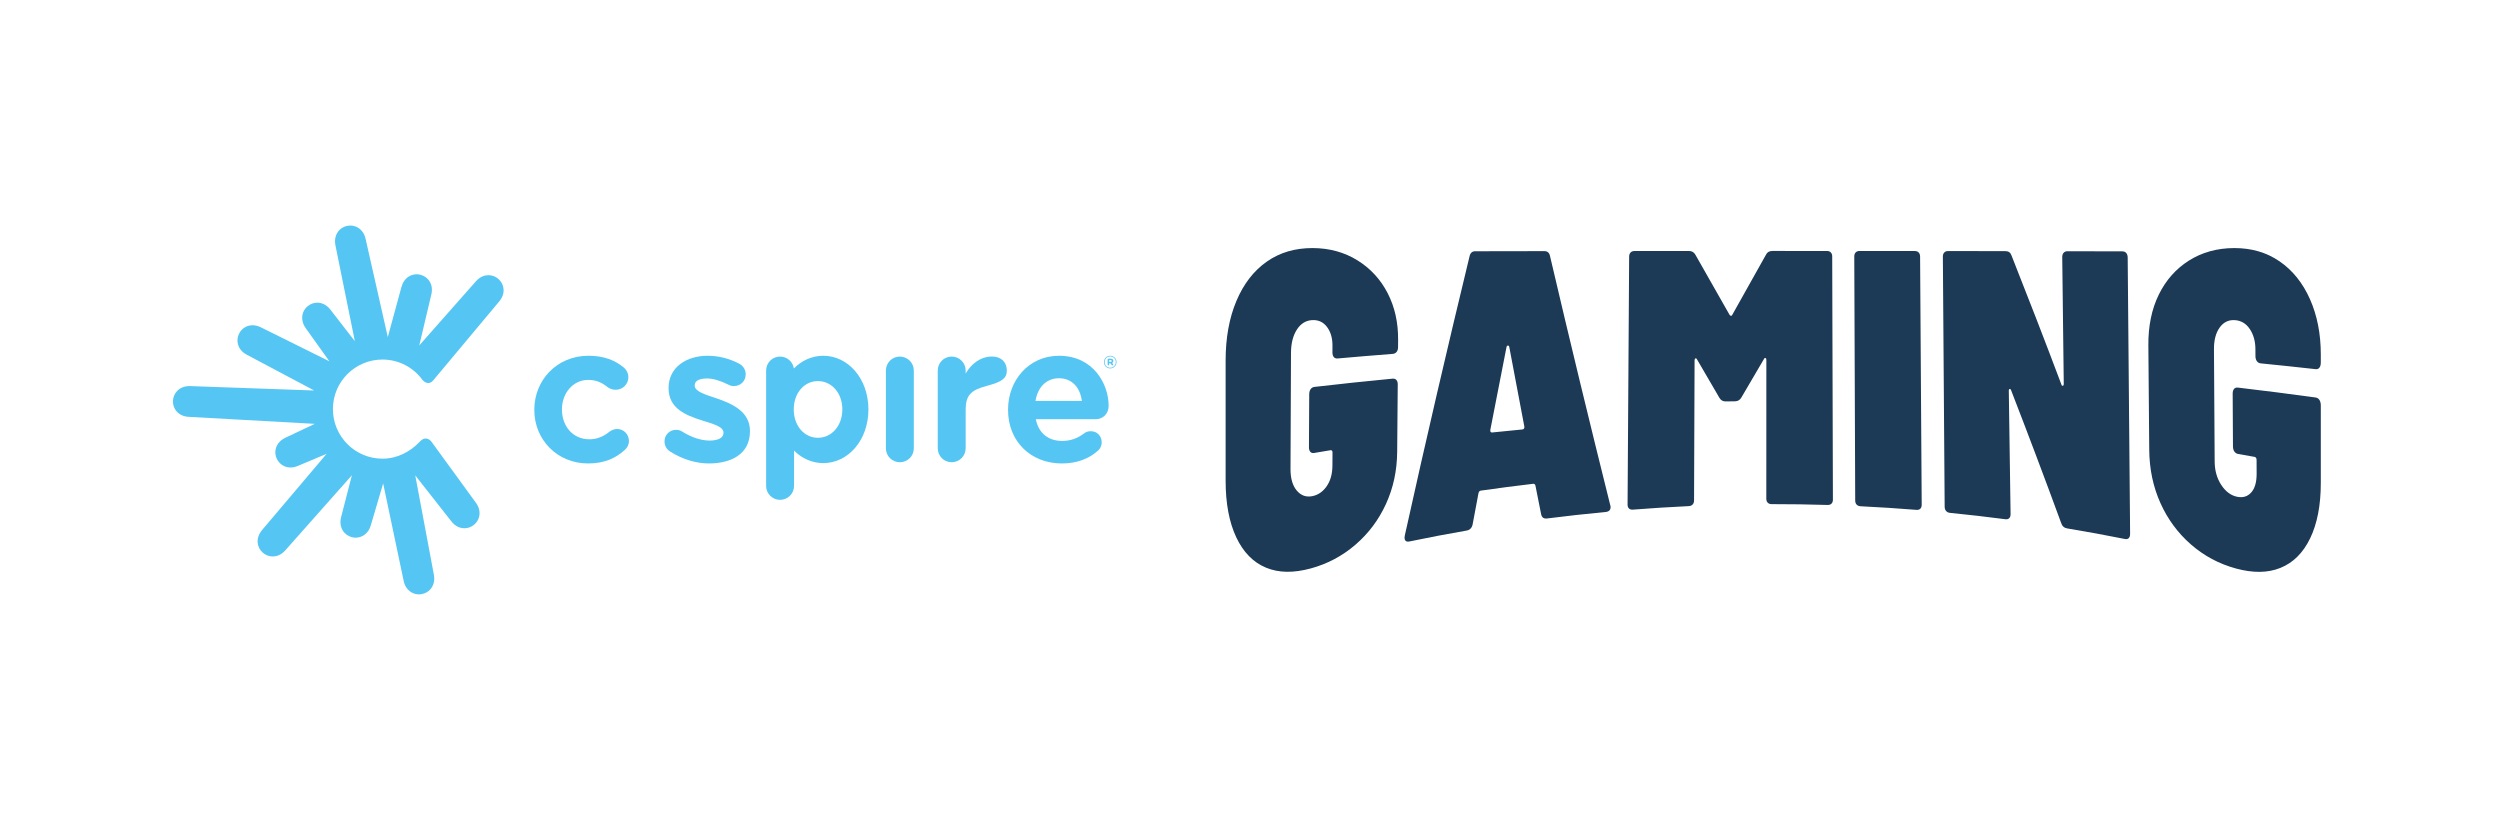 <?xml version="1.0" encoding="UTF-8" standalone="no"?>
<!-- Created with Inkscape (http://www.inkscape.org/) -->

<svg
   version="1.1"
   id="svg1"
   width="1440"
   height="471.107"
   viewBox="0 0 1440 471.107"
   xmlns="http://www.w3.org/2000/svg"
   xmlns:svg="http://www.w3.org/2000/svg">
  <defs
     id="defs1" />
  <g
     id="g1">
    <g
       id="group-R5">
      <path
         id="path2"
         d="m 5483,1083.67 c -55.42,22.99 -98.39,66.6 -129.01,131.59 -30.64,64.88 -46.02,147.11 -46.02,244.74 0,173.54 0,347.08 0,520.63 -0.01,97.58 15.53,184.47 46.81,258.41 31.25,73.99 75.2,130.73 131.89,170.34 56.64,39.63 122.44,58.45 197.23,58.43 73.74,-0.02 138.82,-18.32 195.15,-53.25 56.32,-34.98 99.87,-82.34 130.68,-142.12 30.78,-59.85 45.89,-127.08 45.25,-203.15 -0.08,-10.27 -0.16,-20.53 -0.25,-30.8 -0.07,-8.46 -2.18,-15.26 -6.23,-20.38 -4.09,-5.15 -9.66,-7.99 -16.69,-8.53 -79.69,-6.18 -159.3,-12.79 -238.82,-19.86 -7.04,-0.63 -12.59,1.4 -16.55,6.13 -4,4.69 -5.98,11.52 -5.92,20.42 0.06,9.53 0.12,19.05 0.18,28.58 0.2,33.01 -7.68,60.02 -23.67,81.32 -16,21.27 -37.58,31.28 -64.78,29.66 -27.21,-1.63 -49.17,-15.31 -65.89,-41.32 -16.71,-26.01 -25.15,-59.6 -25.31,-100.36 -0.7,-167.65 -1.4,-335.3 -2.11,-502.96 -0.16,-40.78 8.92,-72.16 27.28,-93.8 18.35,-21.66 41.02,-29.42 68.01,-23.79 24.96,5.2 45.55,19.66 61.69,43.2 16.12,23.52 24.34,52.91 24.57,88.45 0.12,19.05 0.24,38.09 0.36,57.13 0.04,7.62 -2.95,10.93 -8.97,9.94 -23.57,-3.89 -47.12,-7.85 -70.66,-11.88 -7.01,-1.21 -12.52,0.42 -16.47,4.91 -3.98,4.46 -5.95,11.26 -5.91,20.33 0.39,76.37 0.79,152.75 1.18,229.12 0.03,9.05 2.11,16.41 6.15,22.08 4.02,5.62 9.55,8.87 16.6,9.68 112.5,13.03 225.24,24.94 338.15,35.73 7.04,0.68 12.57,-1.24 16.57,-5.67 3.98,-4.46 5.97,-10.91 5.89,-19.35 -0.81,-97.21 -1.62,-194.43 -2.43,-291.64 -0.7,-82.13 -16.94,-156.93 -48.6,-226.13 -31.66,-69.21 -75.75,-127.74 -132.11,-176.32 -56.35,-48.54 -120.94,-83.14 -193.65,-102.82 -73.73,-19.96 -138.17,-19.78 -193.59,3.31"
         style="fill:#1c3956;fill-opacity:1;fill-rule:nonzero;stroke:none"
         transform="matrix(0.133,0,0,-0.133,0,471.107)" />
      <path
         id="path3"
         d="m 6454.25,1676.84 c -0.07,-5.7 2.94,-8.2 9.03,-7.56 43.02,4.55 86.08,8.85 129.16,12.9 7.1,0.67 10.15,4.85 9.24,12.57 -21.78,113.92 -43.52,228.71 -65.22,344.47 -0.98,4.43 -2.97,6.59 -6.01,6.43 -3.04,-0.16 -5.1,-2.54 -6.14,-7.08 -23.33,-118.39 -46.68,-237.8 -70.03,-358.32 -0.01,-1.14 -0.02,-2.27 -0.03,-3.41 z m 220.14,-361.81 c -8.28,41.46 -16.54,83.04 -24.8,124.72 -2,5.3 -5.02,7.73 -9.06,7.25 -76.15,-8.93 -152.2,-18.84 -228.12,-29.74 -4.04,-0.58 -7.12,-3.88 -9.18,-9.89 -8.51,-45.22 -17.01,-90.6 -25.52,-136.15 -3.17,-15.43 -11.84,-24.36 -26.01,-26.81 -82.94,-14.41 -165.7,-30.18 -248.25,-47.31 -8.08,-1.68 -13.81,-0.19 -17.3,4.48 -3.48,4.65 -4.17,11.99 -2.07,22.03 93.01,420.5 186.6,821.63 280.11,1207.92 3.17,14.97 11.32,22.48 24.46,22.5 100.04,0.2 200.1,0.37 300.15,0.52 13.1,0.01 21.16,-7.17 24.07,-21.46 86.3,-368.92 173.14,-727.09 260.88,-1079.01 0.98,-2.07 1.51,-4.7 1.48,-7.92 -0.09,-12.89 -7.29,-19.98 -21.55,-21.32 -84.63,-7.95 -169.16,-17.29 -253.56,-28.03 -14.24,-1.82 -22.81,4.22 -25.73,18.22"
         style="fill:#1c3956;fill-opacity:1;fill-rule:nonzero;stroke:none"
         transform="matrix(0.133,0,0,-0.133,0,471.107)" />
      <path
         id="path4"
         d="m 7675.7,2455.28 c 78.84,0 157.67,-0.02 236.51,-0.04 7.06,-0.01 12.63,-2.12 16.7,-6.3 4.02,-4.2 6.1,-9.97 6.1,-17.3 0.99,-351.17 1.98,-702.33 2.97,-1053.5 0.01,-7.35 -2.01,-13.05 -6.08,-17.1 -4.09,-4.06 -9.72,-5.97 -16.87,-5.75 -80.79,2.45 -161.62,3.64 -242.44,3.57 -7.17,-0.01 -12.81,2.06 -16.88,6.23 -4.12,4.15 -6.13,9.89 -6.13,17.21 0.06,200.5 0.13,400.99 0.2,601.49 0.01,4.16 -1.28,6.78 -3.81,7.83 -2.55,1.02 -4.84,-0.55 -6.86,-4.71 -32.54,-55.43 -65.13,-110.97 -97.78,-166.71 -6.14,-10.53 -15.31,-15.85 -27.51,-16.01 -13.24,-0.17 -26.47,-0.36 -39.7,-0.57 -12.22,-0.2 -21.37,4.87 -27.44,15.24 -32.43,55.47 -64.79,110.97 -97.09,166.58 -2.05,4.15 -4.3,5.68 -6.84,4.61 -2.56,-1.11 -3.82,-3.77 -3.84,-7.96 -0.74,-202.38 -1.49,-404.77 -2.23,-607.15 -0.03,-7.37 -2.12,-13.25 -6.2,-17.62 -4.12,-4.4 -9.75,-6.75 -16.89,-7.09 -80.76,-3.81 -161.47,-8.89 -242.11,-15.22 -7.15,-0.56 -12.76,1.11 -16.79,5.06 -4.06,3.93 -6.06,9.65 -6.01,17.14 2.27,357.91 4.54,715.82 6.81,1073.74 0.05,7.46 2.09,13.35 6.18,17.64 4.05,4.26 9.62,6.41 16.71,6.42 78.83,0.07 157.66,0.13 236.5,0.17 12.14,0 21.22,-5.27 27.23,-15.75 49.21,-87.21 98.57,-173.9 148.06,-260.44 2,-3.12 4.31,-4.67 6.83,-4.66 2.52,0.02 4.29,1.6 5.33,4.74 48.83,87.13 97.53,173.87 146.08,260.55 5.04,10.42 14.16,15.66 27.29,15.66"
         style="fill:#1c3956;fill-opacity:1;fill-rule:nonzero;stroke:none"
         transform="matrix(0.133,0,0,-0.133,0,471.107)" />
      <path
         id="path5"
         d="m 8040.78,1356.76 c -4.12,4.38 -6.17,10.26 -6.2,17.64 -1.34,352.37 -2.69,704.74 -4.03,1057.12 -0.02,7.34 1.96,13.14 6,17.35 4.02,4.18 9.55,6.31 16.64,6.3 79.85,-0.04 159.69,-0.1 239.54,-0.17 7.07,-0.01 12.64,-2.17 16.72,-6.43 4.03,-4.29 6.13,-10.19 6.18,-17.66 2.3,-358.23 4.61,-716.46 6.92,-1074.69 0.05,-7.5 -1.98,-13.22 -6.01,-17.14 -4.06,-3.95 -9.67,-5.62 -16.79,-5.05 -80.63,6.47 -161.34,11.67 -242.09,15.61 -7.16,0.35 -12.8,2.71 -16.88,7.12"
         style="fill:#1c3956;fill-opacity:1;fill-rule:nonzero;stroke:none"
         transform="matrix(0.133,0,0,-0.133,0,471.107)" />
      <path
         id="path6"
         d="m 8937.06,2447.24 c 4,4.54 9.53,6.84 16.61,6.83 79.33,-0.15 158.66,-0.32 237.99,-0.5 7.06,-0.01 12.64,-2.42 16.74,-7.17 4.05,-4.78 6.15,-11.35 6.23,-19.67 3.48,-398.88 6.98,-797.76 10.47,-1196.64 0.08,-8.34 -1.9,-14.49 -5.87,-18.43 -3.99,-3.95 -9.53,-5.19 -16.57,-3.78 -83.14,16.65 -166.49,31.92 -250.02,45.81 -13.15,2.2 -21.84,9.85 -25.99,23.05 -72.11,196.99 -144.26,387.73 -216.28,573.58 -1.07,4.49 -3.09,6.86 -6.14,7.08 -3.05,0.21 -4.52,-2.47 -4.48,-8 2.56,-177.94 5.13,-355.95 7.7,-534.01 0.05,-7.78 -1.91,-13.62 -5.94,-17.49 -4.01,-3.9 -9.62,-5.37 -16.71,-4.44 -79.79,10.43 -159.71,19.61 -239.73,27.54 -7.14,0.71 -12.77,3.41 -16.85,8.12 -4.12,4.69 -6.17,10.82 -6.25,18.37 -2.6,361.05 -5.2,722.09 -7.79,1083.13 -0.08,7.53 1.91,13.46 5.93,17.78 3.99,4.29 9.55,6.46 16.62,6.45 82.88,-0.09 165.75,-0.2 248.63,-0.33 13.11,-0.02 21.76,-6.14 25.93,-18.36 71.84,-181.24 143.85,-366.92 215.87,-558.38 1.05,-4.66 3.09,-6.82 6.13,-6.49 3.03,0.32 4.51,3.33 4.46,9.06 -2.2,182.72 -4.39,365.42 -6.57,548.07 -0.09,7.98 1.87,14.26 5.88,18.82"
         style="fill:#1c3956;fill-opacity:1;fill-rule:nonzero;stroke:none"
         transform="matrix(0.133,0,0,-0.133,0,471.107)" />
      <path
         id="path7"
         d="m 9488.7,1184.12 c -56.37,49.19 -100.46,108.62 -132.13,179.04 -31.68,70.41 -47.92,146.99 -48.62,231.53 -1.26,150.35 -2.51,300.7 -3.77,451.05 -0.71,84.49 14.31,157.46 45.09,220.31 30.76,62.8 74.31,111.96 130.64,147.57 56.29,35.54 121.89,54.16 196.67,54.19 73.77,0.01 139.05,-18.47 195.7,-57.42 56.64,-38.91 100.64,-93.63 131.92,-164.11 31.2,-70.46 46.8,-150.63 46.8,-238.47 0,-11.85 0,-23.7 0,-35.54 0,-9.77 -2,-17.24 -6,-22.34 -4,-5.13 -9.5,-7.29 -16.5,-6.51 -79.19,8.82 -158.45,17.18 -237.8,25.1 -7.04,0.7 -12.59,3.89 -16.61,9.55 -4.05,5.63 -6.08,13.07 -6.12,22.28 -0.04,9.86 -0.08,19.72 -0.12,29.58 -0.14,34.19 -8.32,63.47 -24.52,87.48 -16.21,24 -37.93,36.7 -65.11,38.33 -27.2,1.62 -49.04,-9.35 -65.53,-32.49 -16.47,-23.17 -24.58,-54.29 -24.34,-93.65 1.01,-161.94 2.02,-323.88 3.02,-485.82 0.24,-39.39 9.69,-73.08 28.38,-101.6 18.66,-28.5 41.49,-45.74 68.48,-51.4 24.97,-5.25 45.38,0.73 61.27,18.34 15.87,17.56 23.76,44.9 23.6,81.76 -0.08,19.74 -0.16,39.48 -0.24,59.22 -0.03,7.89 -3.05,12.38 -9.06,13.46 -23.5,4.23 -47.01,8.39 -70.54,12.47 -7.02,1.22 -12.53,4.75 -16.55,10.61 -4.06,5.82 -6.09,13.27 -6.13,22.3 -0.41,76.09 -0.82,152.17 -1.23,228.26 -0.04,9 1.92,15.86 5.92,20.57 3.97,4.67 9.5,6.63 16.52,5.81 112.48,-13.2 224.73,-27.5 336.71,-42.93 7,-0.96 12.5,-4.52 16.5,-10.63 4,-6.15 6,-14.11 6,-23.85 0,-112.21 0,-224.42 0,-336.64 0,-94.84 -15.4,-174.94 -46,-238.41 -30.66,-63.57 -73.64,-106.12 -129.05,-128.46 -55.43,-22.38 -119.37,-22.39 -192.08,-2.7 -73.74,19.98 -138.82,54.99 -195.17,104.16"
         style="fill:#1c3956;fill-opacity:1;fill-rule:nonzero;stroke:none"
         transform="matrix(0.133,0,0,-0.133,0,471.107)" />
      <path
         id="path8"
         d="m 2314.01,1766.43 v 1.74 c 0,127.61 97.86,233.25 234.31,233.25 68.38,0 115.86,-19.85 153.89,-51.55 7.94,-6.56 19.11,-20.98 19.11,-41.47 0,-30.41 -24.76,-54.33 -55.18,-54.33 -15.68,0 -27.88,6.25 -35.17,11.92 -23.6,18.51 -48.23,30.87 -83.42,30.87 -66.28,0 -113.82,-58.06 -113.82,-127.02 v -1.67 c 0,-71.32 46.94,-128.5 118.62,-128.5 35.18,0 62.29,13.01 87.62,33.09 6.43,5.13 18.48,11.51 32.67,11.51 28.76,0 51.16,-23.26 51.16,-51.94 0,-15.95 -6.97,-28.67 -17.39,-38.2 -38.33,-35.01 -85.93,-59.11 -159.76,-59.11 -134.14,0 -232.64,103.77 -232.64,231.41"
         style="fill:#55c6f3;fill-opacity:1;fill-rule:nonzero;stroke:none"
         transform="matrix(0.133,0,0,-0.133,0,471.107)" />
      <path
         id="path9"
         d="m 3836.63,1937.3 c 0,33.52 26.82,60.57 60.37,60.57 33.58,0 60.59,-27.05 60.59,-60.57 v -336.6 c 0,-33.57 -27.01,-60.42 -60.59,-60.42 -33.38,0 -60.37,26.85 -60.37,60.42 v 336.6"
         style="fill:#55c6f3;fill-opacity:1;fill-rule:nonzero;stroke:none"
         transform="matrix(0.133,0,0,-0.133,0,471.107)" />
      <path
         id="path10"
         d="m 4598.52,1535.02 c -133.31,0 -232.84,94.36 -232.84,231.62 v 1.68 c 0,127.92 90.94,233.1 220.7,233.1 147.8,0 214.92,-121.33 214.92,-216.73 0,-34.77 -25.01,-58.09 -56.65,-58.09 h -258.67 c 12.17,-61.41 55.09,-94.05 114.24,-94.05 37.09,0 67.31,12.15 94.15,32.26 8.73,6.51 16.74,9.84 29.79,9.84 27.03,0 47.13,-20.78 47.13,-48.01 0,-15.75 -6.99,-28.07 -15.95,-36.04 -38.99,-34.86 -90.56,-55.58 -156.82,-55.58 z m 86.77,270.85 c -7.3,57.54 -42.07,98.12 -99.12,98.12 -55.17,0 -91.8,-39.17 -101.65,-98.12 h 200.77"
         style="fill:#55c6f3;fill-opacity:1;fill-rule:nonzero;stroke:none"
         transform="matrix(0.133,0,0,-0.133,0,471.107)" />
      <path
         id="path11"
         d="m 4296.75,1998.11 c -49.69,0 -89.94,-30.89 -114.63,-73.53 v 12.72 c 0,33.52 -27.07,60.57 -60.59,60.57 -33.52,0 -60.31,-27.05 -60.31,-60.57 v -336.6 c 0,-33.57 26.94,-60.42 60.31,-60.42 33.52,0 60.59,27.01 60.59,60.42 v 166.66 c 0,62.83 22.33,85.46 92.52,103.93 65.04,17.11 85.76,32.88 85.76,66.09 0,37.34 -25.7,60.73 -63.65,60.73"
         style="fill:#55c6f3;fill-opacity:1;fill-rule:nonzero;stroke:none"
         transform="matrix(0.133,0,0,-0.133,0,471.107)" />
      <path
         id="path12"
         d="m 3104.73,1816.51 c -49.29,16.52 -96.93,30.17 -95.99,55.84 v 1.68 c 0,19.01 20.32,28.88 52.89,28.99 27.01,0 58,-9.38 93.46,-27.01 8.03,-4.07 14.32,-5.95 23.5,-5.87 28.33,0.04 50.84,21.74 50.88,50.32 0.04,21.68 -11.86,38.53 -29.73,47.6 -43.25,22.09 -88.75,33.36 -135.65,33.36 -89.69,-0.06 -168.47,-48.49 -168.65,-139.47 v -1.63 c 0.08,-88.24 77.31,-116.76 139.35,-137.23 49.69,-16.03 99.35,-27.45 98.34,-54.68 v -1.65 c -0.04,-19.94 -21.61,-32.54 -59.5,-32.65 -36.09,0 -78.17,13.03 -120.39,39.65 -6.83,4.34 -15.97,6.9 -25.37,6.9 -28.36,-0.04 -49.95,-22.05 -50.03,-50.4 0,-20.13 10.89,-35.14 24.01,-43.47 54.08,-34.37 113.23,-51.77 168.72,-51.77 95.4,0.15 177.2,39.89 177.4,139.38 v 1.73 c -0.16,83.21 -76.44,117.49 -143.24,140.38"
         style="fill:#55c6f3;fill-opacity:1;fill-rule:nonzero;stroke:none"
         transform="matrix(0.133,0,0,-0.133,0,471.107)" />
      <path
         id="path13"
         d="m 3542.29,1646.21 c -58.38,0 -104.69,50.7 -104.69,122.75 0,72.08 46.31,122.78 104.69,122.78 58.41,0 105.72,-50.7 105.72,-122.78 0,-72.05 -47.31,-122.75 -105.72,-122.75 z m 23.26,355.21 c -48.69,0 -93.25,-20.37 -127.45,-54.89 -4.44,29.15 -29.42,51.34 -59.8,51.34 -33.55,0 -60.37,-27.05 -60.37,-60.57 v -499.55 c 0,-33.51 27.01,-60.33 60.37,-60.33 33.54,0 60.59,26.82 60.59,60.33 v 152.89 c 34.08,-34.04 78.33,-54.1 126.66,-54.1 107.96,0 195.47,99.77 195.47,232.42 0,132.66 -87.51,232.46 -195.47,232.46"
         style="fill:#55c6f3;fill-opacity:1;fill-rule:nonzero;stroke:none"
         transform="matrix(0.133,0,0,-0.133,0,471.107)" />
      <path
         id="path14"
         d="m 1877.11,1895.94 283.9,339.46 c 14.6,17.1 21.34,35.7 19.76,54.91 -1.35,17.11 -9.48,32.92 -22.89,44.34 -12.14,10.28 -26.82,15.74 -42.24,15.74 -14.7,0 -36.02,-4.81 -55.52,-27.59 l -244.29,-276.55 51.45,217.49 c 5.82,21.96 3.87,41.47 -5.85,58.14 -8.52,15 -22.76,25.57 -39.85,30.15 -5.75,1.45 -11.43,2.26 -17.21,2.26 -24.74,0 -54.97,-14.53 -65.92,-55.53 l -58.92,-216.45 -95.54,422.43 c -8.71,44.72 -41.36,60.64 -66.58,60.64 -4.35,0 -8.71,-0.46 -13.05,-1.28 -26.55,-5.19 -46.47,-24.99 -51.93,-51.64 -2.08,-10.38 -1.97,-21.33 0.38,-33.31 l 83.98,-414.42 -104.25,134.35 c -19.82,26.55 -42.65,32.24 -58.4,32.24 -14.06,0 -27.43,-4.55 -38.97,-13.17 -21.71,-16.07 -31.04,-42.59 -24.37,-68.97 2.56,-10.18 7.2,-20.04 13.88,-29.05 l 101.86,-142.68 -294.46,146 c -12.98,6.76 -25.47,10.1 -38.12,10.1 -24.67,0 -46.48,-13.23 -57.89,-35.22 -8.07,-15.45 -9.9,-32.67 -5.03,-48.96 3.88,-12.85 13.52,-30.83 38.43,-43.8 l 291.14,-154.58 c 0,0 -538.301,19.19 -539.672,19.19 -45.75,0 -70.774,-32.36 -71.899,-64.39 -0.601,-17.57 5.531,-34.25 17.414,-46.92 12.895,-13.73 31.317,-21.51 52.727,-22.14 l 543.92,-30.16 -124.72,-59.06 c -11.19,-4.96 -20.08,-11.18 -27.43,-18.88 -18.85,-19.6 -23.75,-47.2 -12.82,-71.97 10.76,-24.23 33.68,-39.09 60.16,-39.09 10.97,0 22.27,2.5 33.27,7.43 l 122.84,51.61 -278.67,-329.13 c -14.61,-17.35 -21.36,-35.83 -19.88,-54.92 1.35,-17.24 9.5,-32.95 22.87,-44.46 12.23,-10.37 26.81,-15.96 42.37,-15.96 14.56,0 36.14,4.89 55.67,27.81 l 287.2,323.9 -46.4,-180.16 c -12.26,-46.56 13.92,-79.45 45.92,-87.94 5.68,-1.49 11.47,-2.25 17.12,-2.25 23.68,0 55.12,14.56 65.78,55.08 l 53.01,179.82 88.34,-419.66 c 8.57,-44.83 41.22,-60.791 66.56,-60.791 4.17,0 8.52,0.442 12.88,1.34 26.64,5.211 46.52,24.82 51.97,51.531 2.1,10.12 2.04,21.2 -0.09,32.36 l -80.62,430.07 154.47,-196.68 c 19.85,-26.73 42.75,-32.23 58.47,-32.23 14.02,0 27.47,4.43 39.08,13.16 21.76,16.12 31.08,42.71 24.37,69.06 -2.61,10.04 -7.47,19.9 -14.22,28.87 l -191.36,262.92 c 0,0 -21.93,32.45 -51.34,0.92 -40.9,-43.55 -96.98,-73.54 -161.51,-73.54 -118.49,0 -214.58,96.25 -214.58,214.71 0,118.48 96.09,214.57 214.58,214.57 71.17,0 134.21,-34.7 173.18,-88.14 0,0 24.09,-29.8 47.54,-0.93"
         style="fill:#55c6f3;fill-opacity:1;fill-rule:nonzero;stroke:none"
         transform="matrix(0.133,0,0,-0.133,0,471.107)" />
      <path
         id="path15"
         d="m 4809.75,1974.93 c 3.13,0 4.86,1.57 4.86,3.91 0,2.52 -1.89,3.93 -4.86,3.93 h -5.96 v -7.84 z m -12.85,10.19 c 0,2.04 1.56,3.61 3.45,3.61 h 9.86 c 6.75,0 11.45,-3.14 11.45,-9.41 0,-4.24 -2.19,-7.21 -5.64,-8.63 l 4.23,-5.17 c 0.78,-0.78 0.94,-1.57 0.94,-2.51 0,-1.88 -1.41,-3.29 -3.45,-3.29 -1.25,0 -2.04,0.63 -2.83,1.41 l -6.57,8.16 h -4.55 v -6.12 c 0,-1.88 -1.56,-3.45 -3.44,-3.45 -1.89,0 -3.45,1.57 -3.45,3.45 z m 35.42,-11.14 v 0.17 c 0,13.32 -10.34,24.29 -24.14,24.29 -13.64,0 -24.14,-11.13 -24.14,-24.46 v -0.15 c 0,-13.32 10.35,-24.3 24.14,-24.3 13.64,0 24.14,11.13 24.14,24.45 z m -51.41,-0.15 v 0.15 c 0,14.9 12.07,27.44 27.27,27.44 15.37,0 27.27,-12.38 27.27,-27.27 v -0.17 c 0,-14.89 -12.07,-27.43 -27.27,-27.43 -15.36,0 -27.27,12.39 -27.27,27.28"
         style="fill:#55c6f3;fill-opacity:1;fill-rule:nonzero;stroke:none"
         transform="matrix(0.133,0,0,-0.133,0,471.107)" />
    </g>
  </g>
</svg>
